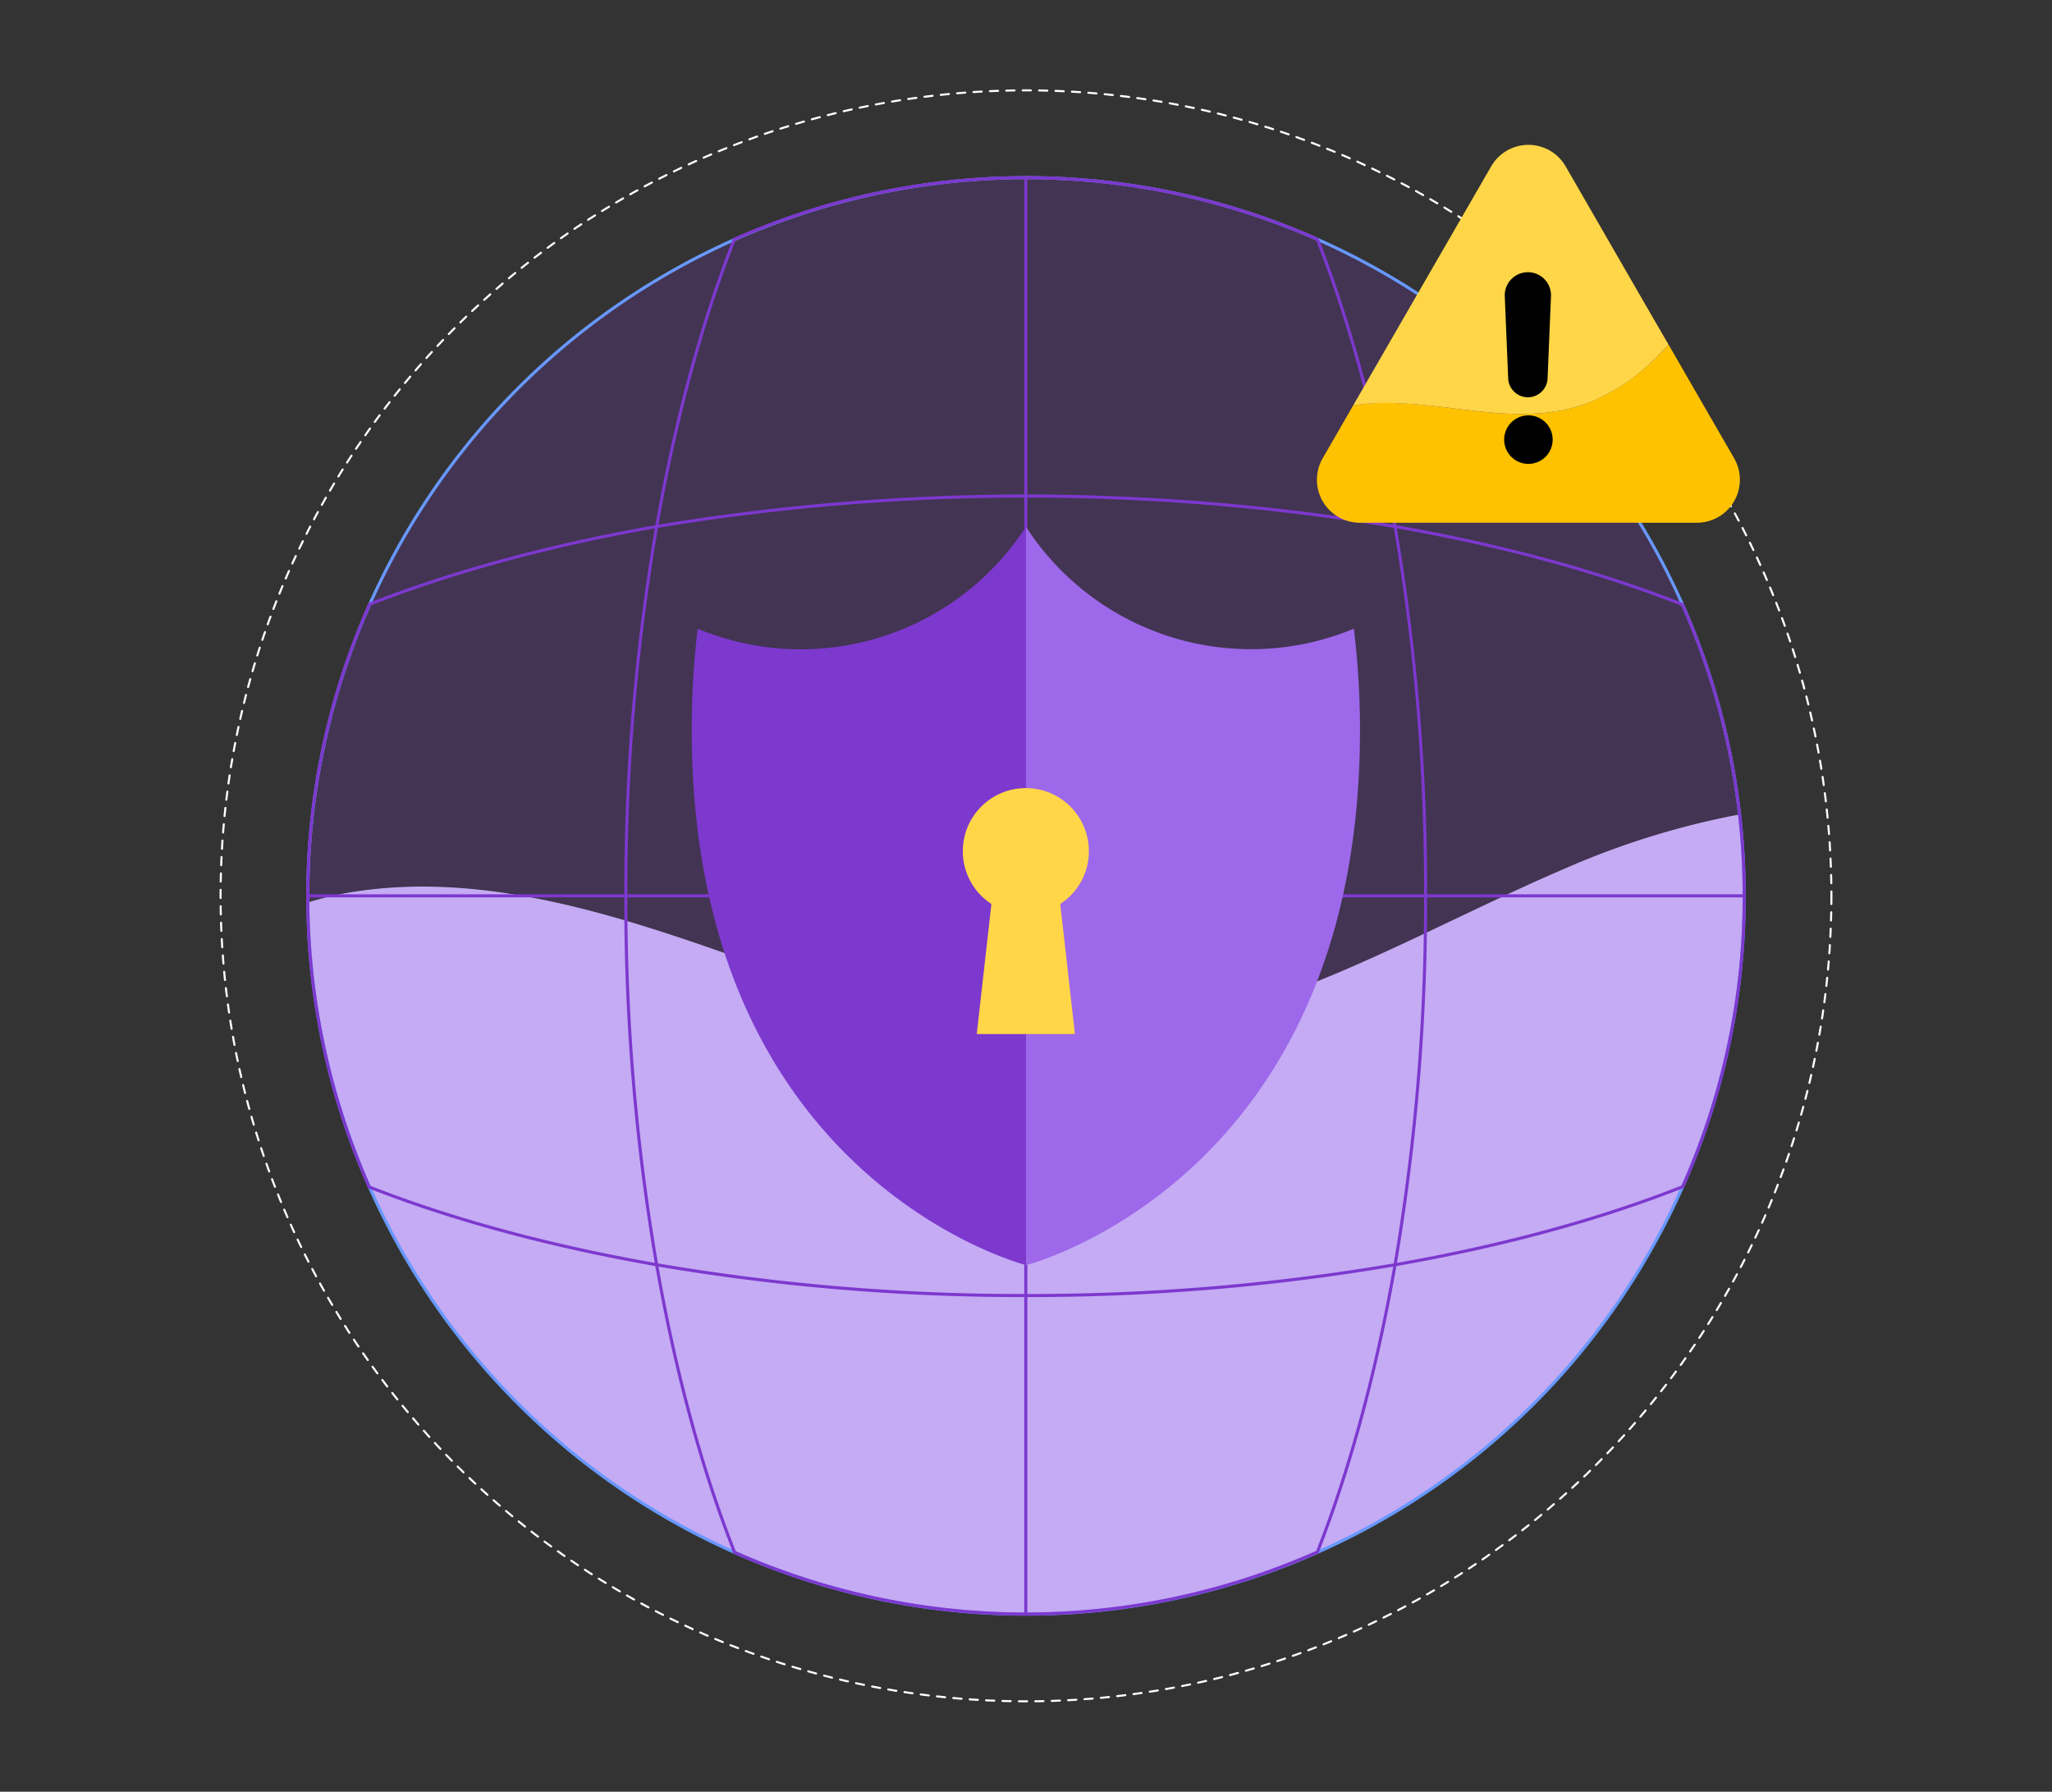 <!--
  - @package     MIX ID
  - @link        https://auth.spb.ru
  -
  - @author      Ivan Zorin <creator@localzet.com>
  - @copyright   Copyright (c) 2018-2024 Zorin Projects S.P.
  - @license     https://www.gnu.org/licenses/agpl-3.0 GNU Affero General Public License v3.0
  -
  -              This program is free software: you can redistribute it and/or modify
  -              it under the terms of the GNU Affero General Public License as published
  -              by the Free Software Foundation, either version 3 of the License, or
  -              (at your option) any later version.
  -
  -              This program is distributed in the hope that it will be useful,
  -              but WITHOUT ANY WARRANTY; without even the implied warranty of
  -              MERCHANTABILITY or FITNESS FOR A PARTICULAR PURPOSE.  See the
  -              GNU Affero General Public License for more details.
  -
  -              You should have received a copy of the GNU Affero General Public License
  -              along with this program.  If not, see <https://www.gnu.org/licenses/>.
  -
  -              For any questions, please contact <creator@localzet.com>
  -->

<svg xmlns="http://www.w3.org/2000/svg" viewBox="0 0 500 436.53"><rect x="0" y="0" width="500" height="436.53" fill="#333333" stroke="none"/><path d="M424.94,218.23a173.08,173.08,0,0,1-15,70.9A175,175,0,0,1,179,378.23h-.08A174.75,174.75,0,0,1,75.06,219.86a79.44,79.44,0,0,1,9.31-2.29c30.68-5.38,61.84,4,91.22,14.28s59.4,21.71,90.48,20.48c41.21-1.55,77.93-24.8,115.87-41a196,196,0,0,1,41.85-12.89A176,176,0,0,1,424.94,218.23Z" fill="#c4abf4"/><path d="M423.79,198.4a196,196,0,0,0-41.85,12.89c-37.94,16.24-74.66,39.49-115.87,41-31.08,1.23-61.11-10.2-90.48-20.48s-60.54-19.66-91.22-14.28a79.44,79.44,0,0,0-9.31,2.29,11.13,11.13,0,0,1-.08-1.63A174.82,174.82,0,0,1,249.92,43.29,174.86,174.86,0,0,1,423.79,198.4Z" fill="#7d38ce" opacity="0.2"/><path d="M425,218.22a173.12,173.12,0,0,1-15,70.91A175,175,0,0,1,179,378.23H179A175,175,0,0,1,75,218.22,175.07,175.07,0,0,1,321,58.3,175,175,0,0,1,425,218.22Z" fill="none" stroke="#6898ff" stroke-miterlimit="10" stroke-width="0.75"/><path d="M425,218.22a173.12,173.12,0,0,1-15,70.91c-20.24,8-43.9,14.44-70,19a528.69,528.69,0,0,1-90,7.51A527.69,527.69,0,0,1,160,308.14c-26.11-4.57-49.77-11-70-18.93a174.93,174.93,0,0,1,.08-142c20.24-7.92,43.9-14.36,69.93-18.93a548.26,548.26,0,0,1,179.91,0c26.11,4.57,49.77,11,70,19A174.38,174.38,0,0,1,425,218.22Z" fill="none" stroke="#7d38ce" stroke-miterlimit="10" stroke-width="0.75"/><path d="M347.36,218.22a527.67,527.67,0,0,1-7.43,89.92c-4.57,26.11-11,49.77-18.93,70a174.93,174.93,0,0,1-142,.08H179C171,358,164.59,334.25,160,308.14a527.41,527.41,0,0,1-7.51-89.92A527.38,527.38,0,0,1,160,128.31c4.57-26.11,11-49.77,18.93-70A175.54,175.54,0,0,1,321,58.3c7.92,20.24,14.36,43.9,18.93,70A527.64,527.64,0,0,1,347.36,218.22Z" fill="none" stroke="#7d38ce" stroke-miterlimit="10" stroke-width="0.75"/><line x1="249.95" y1="43.3" x2="249.95" y2="393.23" fill="none" stroke="#7d38ce" stroke-miterlimit="10" stroke-width="0.75"/><line x1="424.92" y1="218.26" x2="74.98" y2="218.26" fill="none" stroke="#7d38ce" stroke-miterlimit="10" stroke-width="0.75"/><path d="M331.38,178c0,109.59-81.41,130.26-81.41,130.26V128.31a65.32,65.32,0,0,0,79.92,24.86A204.55,204.55,0,0,1,331.38,178Z" fill="#9d68ea"/><path d="M250,128.31V308.22S168.55,287.55,168.55,178A204.55,204.55,0,0,1,170,153.17,65.33,65.33,0,0,0,250,128.31Z" fill="#7d38ce"/><path d="M265.32,207.4a15.36,15.36,0,1,0-23.75,12.84L238,251.93h23.92l-3.57-31.69A15.32,15.32,0,0,0,265.32,207.4Z" fill="#ffd648"/><circle cx="250" cy="218.26" r="196.25" fill="none" stroke="#fff" stroke-linecap="round" stroke-linejoin="round" stroke-width="0.5" stroke-dasharray="2 2"/><path d="M413.47,127.36H331.36a10.47,10.47,0,0,1-9.06-15.72l7.43-12.88c8.14-1.26,16.55-.23,24.78.78,9.45,1.18,19.18,2.31,28.39-.1s17.34-8.26,23.64-15.53l16,27.73A10.48,10.48,0,0,1,413.47,127.36Z" fill="#ffc200"/><path d="M406.54,83.91c-6.3,7.27-14.36,13.13-23.64,15.53s-18.94,1.28-28.39.1c-8.23-1-16.64-2-24.78-.78l13.08-22.67,20.54-35.56a10.47,10.47,0,0,1,18.14,0L402,76.09Z" fill="#ffd648"/><path d="M372.29,66.32h0a5.62,5.62,0,0,1,5.63,5.87l-.83,20a4.8,4.8,0,0,1-4.8,4.6h0a4.81,4.81,0,0,1-4.8-4.6l-.83-20A5.63,5.63,0,0,1,372.29,66.32Zm-5.78,40.79a5.91,5.91,0,1,1,5.91,5.91A5.91,5.91,0,0,1,366.51,107.11Z"/></svg>
